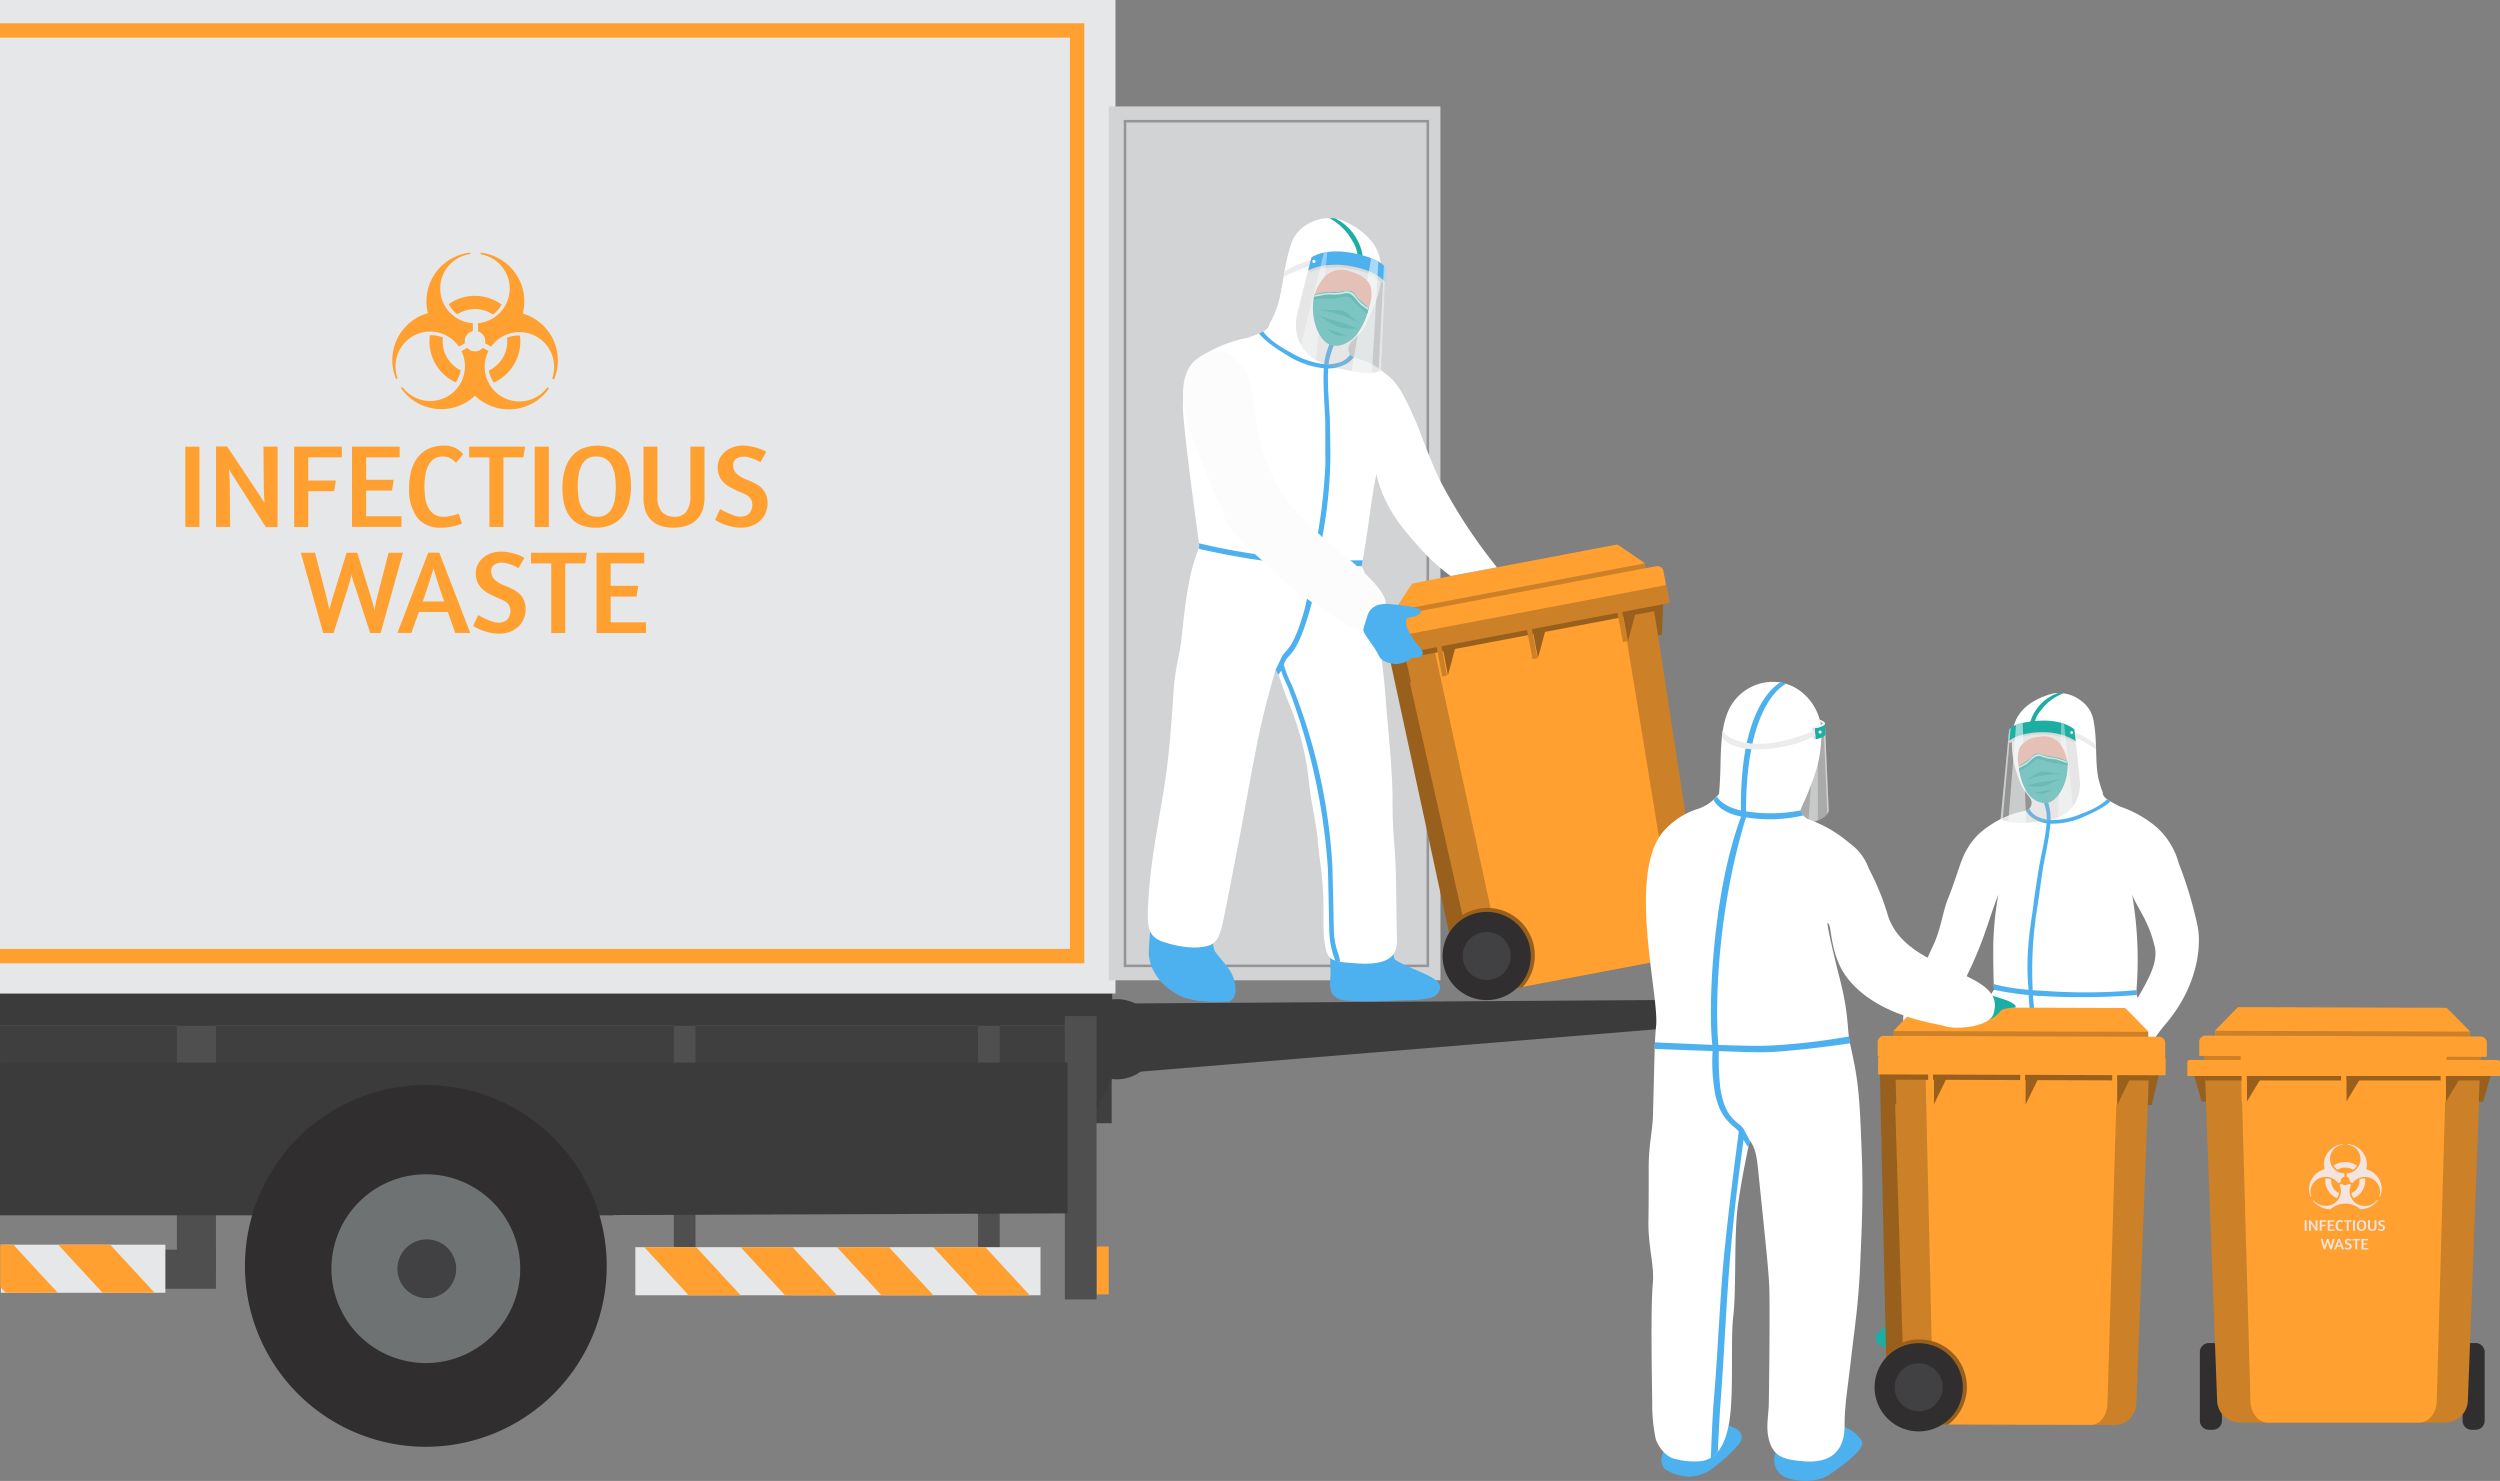 <svg id="Grupo_1033815" data-name="Grupo 1033815" xmlns="http://www.w3.org/2000/svg" xmlns:xlink="http://www.w3.org/1999/xlink" width="369.693" height="218.995" viewBox="0 0 369.693 218.995">
  <rect x="0" y="0" width="369.693" height="218.995" fill="#808080" stroke="none"/>
  <defs>
    <clipPath id="clip-path">
      <rect id="Rectángulo_352936" data-name="Rectángulo 352936" width="369.693" height="218.995" fill="none"/>
    </clipPath>
    <clipPath id="clip-path-2">
      <rect id="Rectángulo_352935" data-name="Rectángulo 352935" width="369.694" height="218.995" fill="none"/>
    </clipPath>
    <clipPath id="clip-path-3">
      <rect id="Rectángulo_352920" data-name="Rectángulo 352920" width="13.25" height="17.959" fill="none"/>
    </clipPath>
    <clipPath id="clip-path-4">
      <rect id="Rectángulo_352921" data-name="Rectángulo 352921" width="3.972" height="16.951" fill="none"/>
    </clipPath>
    <clipPath id="clip-path-5">
      <rect id="Rectángulo_352922" data-name="Rectángulo 352922" width="1.029" height="15.661" fill="none"/>
    </clipPath>
    <clipPath id="clip-path-6">
      <rect id="Rectángulo_352923" data-name="Rectángulo 352923" width="3.9" height="15.956" fill="none"/>
    </clipPath>
    <clipPath id="clip-path-7">
      <rect id="Rectángulo_352924" data-name="Rectángulo 352924" width="11.751" height="15.116" fill="none"/>
    </clipPath>
    <clipPath id="clip-path-8">
      <rect id="Rectángulo_352925" data-name="Rectángulo 352925" width="2.642" height="14.775" fill="none"/>
    </clipPath>
    <clipPath id="clip-path-9">
      <rect id="Rectángulo_352926" data-name="Rectángulo 352926" width="1.502" height="13.618" fill="none"/>
    </clipPath>
    <clipPath id="clip-path-10">
      <rect id="Rectángulo_352927" data-name="Rectángulo 352927" width="2.187" height="13.977" fill="none"/>
    </clipPath>
    <clipPath id="clip-path-11">
      <rect id="Rectángulo_352932" data-name="Rectángulo 352932" width="15.319" height="17.05" fill="none"/>
    </clipPath>
    <clipPath id="clip-path-12">
      <rect id="Rectángulo_352933" data-name="Rectángulo 352933" width="0.791" height="13.576" fill="none"/>
    </clipPath>
    <clipPath id="clip-path-13">
      <rect id="Rectángulo_352934" data-name="Rectángulo 352934" width="1.403" height="15.566" fill="none"/>
    </clipPath>
  </defs>
  <g id="Grupo_1033814" data-name="Grupo 1033814" clip-path="url(#clip-path)">
    <rect id="Rectángulo_352904" data-name="Rectángulo 352904" width="164.387" height="14.408" transform="translate(0.002 151.691)" fill="#3f3f3f"/>
    <path id="Trazado_735431" data-name="Trazado 735431" d="M2477.305,2164.392l-14.635,3.314-86.859,7.131-.4-10.541,101.9-.671Z" transform="translate(-2213.195 -2015.875)" fill="#3a3b3a"/>
    <rect id="Rectángulo_352905" data-name="Rectángulo 352905" width="1.798" height="7.084" transform="translate(162.156 184.33)" fill="#ffa031"/>
    <rect id="Rectángulo_352906" data-name="Rectángulo 352906" width="31.818" height="5.777" transform="translate(0.118 184.798)" fill="#4f4f4f"/>
    <rect id="Rectángulo_352907" data-name="Rectángulo 352907" width="5.777" height="37.401" transform="translate(26.159 151.177)" fill="#4f4f4f"/>
    <rect id="Rectángulo_352908" data-name="Rectángulo 352908" width="3.201" height="39.754" transform="translate(99.646 147.283)" fill="#4f4f4f"/>
    <rect id="Rectángulo_352909" data-name="Rectángulo 352909" width="3.201" height="39.754" transform="translate(144.636 147.283)" fill="#4f4f4f"/>
    <rect id="Rectángulo_352910" data-name="Rectángulo 352910" width="164.468" height="4.778" transform="translate(0.001 146.913)" fill="#3a3b3a"/>
    <rect id="Rectángulo_352911" data-name="Rectángulo 352911" width="59.916" height="7.112" transform="translate(93.951 184.428)" fill="#e6e7e8"/>
    <path id="Trazado_735432" data-name="Trazado 735432" d="M1409.332,2707.84h-7.687l-6.564-7.107h7.687Z" transform="translate(-1299.813 -2516.303)" fill="#ffa031"/>
    <path id="Trazado_735433" data-name="Trazado 735433" d="M1618.009,2707.84h-7.686l-6.564-7.107h7.686Z" transform="translate(-1494.24 -2516.303)" fill="#ffa031"/>
    <path id="Trazado_735434" data-name="Trazado 735434" d="M1826.685,2707.84H1819l-6.564-7.107h7.686Z" transform="translate(-1688.666 -2516.303)" fill="#ffa031"/>
    <path id="Trazado_735435" data-name="Trazado 735435" d="M2035.362,2707.84h-7.687l-6.564-7.107h7.686Z" transform="translate(-1883.093 -2516.303)" fill="#ffa031"/>
    <g id="Grupo_1033813" data-name="Grupo 1033813" transform="translate(0 0)">
      <g id="Grupo_1033812" data-name="Grupo 1033812" clip-path="url(#clip-path-2)">
        <path id="Trazado_735436" data-name="Trazado 735436" d="M2343.793,2169.554a5.928,5.928,0,1,1-5.928-5.928,5.928,5.928,0,0,1,5.928,5.928" transform="translate(-2172.693 -2015.875)" fill="#3a3b3a"/>
        <rect id="Rectángulo_352912" data-name="Rectángulo 352912" width="18.133" height="6.817" transform="matrix(0.446, -0.895, 0.895, 0.446, 153.048, 167.048)" fill="#3a3b3a"/>
        <rect id="Rectángulo_352913" data-name="Rectángulo 352913" width="4.691" height="41.9" transform="translate(157.464 150.261)" fill="#4f4f4f"/>
        <path id="Trazado_735437" data-name="Trazado 735437" d="M0,2301.039v22.588H90.713l.1-.044,67.049-.249v-22.294Z" transform="translate(0 -2143.904)" fill="#3a3b3a"/>
        <path id="Trazado_735438" data-name="Trazado 735438" d="M583.922,2376.334a26.748,26.748,0,1,1-26.748-26.748,26.748,26.748,0,0,1,26.748,26.748" transform="translate(-494.204 -2189.136)" fill="#302e2e"/>
        <path id="Trazado_735439" data-name="Trazado 735439" d="M745.628,2556.9a13.958,13.958,0,1,1-13.958-13.958,13.958,13.958,0,0,1,13.958,13.958" transform="translate(-668.7 -2369.291)" fill="#6f7273"/>
        <rect id="Rectángulo_352914" data-name="Rectángulo 352914" width="24.337" height="7.111" transform="translate(0.118 184.061)" fill="#e6e7e8"/>
        <path id="Trazado_735440" data-name="Trazado 735440" d="M140.29,2702.416H132.6l-6.564-7.108h7.687Z" transform="translate(-117.433 -2511.25)" fill="#ffa031"/>
        <path id="Trazado_735441" data-name="Trazado 735441" d="M2.554,2695.309H.629v6.239l.8.868H9.117Z" transform="translate(-0.586 -2511.25)" fill="#ffa031"/>
        <rect id="Rectángulo_352915" data-name="Rectángulo 352915" width="164.949" height="146.913" transform="translate(0.002 0)" fill="#e6e7e8"/>
        <rect id="Rectángulo_352916" data-name="Rectángulo 352916" width="49.044" height="129.221" transform="translate(163.964 15.74)" fill="#d1d3d4"/>
        <path id="Trazado_735442" data-name="Trazado 735442" d="M2478.562,385.022h-45.157V259.741h45.157Zm-44.779-.378h44.4V260.119h-44.4Z" transform="translate(-2267.231 -242.004)" fill="#939598"/>
        <rect id="Rectángulo_352917" data-name="Rectángulo 352917" width="2.086" height="11.87" transform="translate(27.406 66.056)" fill="#ffa031"/>
        <path id="Trazado_735443" data-name="Trazado 735443" d="M474.827,966.823h2.086V978.71h-1.736l-4-6.242q-.333-.508-.728-1.148t-.745-1.183q.053.561.1,1.175t.044,1.175l.053,6.207h-2.086v-11.9h1.631l4.12,6.171q.351.509.71,1.078t.71,1.1q-.035-.561-.07-1.131t-.035-.973Z" transform="translate(-435.868 -900.768)" fill="#ffa031"/>
        <path id="Trazado_735444" data-name="Trazado 735444" d="M637.007,967.3h7.048v1.578h-4.962V972.3h4.085l-.263,1.578h-3.822v5.295h-2.086Z" transform="translate(-593.506 -901.245)" fill="#ffa031"/>
        <path id="Trazado_735445" data-name="Trazado 735445" d="M762.295,967.3h7.048v1.578h-4.962v3.314h4.085l-.263,1.6h-3.822v3.8h5.225v1.578h-7.311Z" transform="translate(-710.239 -901.245)" fill="#ffa031"/>
        <path id="Trazado_735446" data-name="Trazado 735446" d="M892.968,967.532a3.187,3.187,0,0,0-.886-.693A2.344,2.344,0,0,0,891,966.6a2.255,2.255,0,0,0-1.271.342,2.483,2.483,0,0,0-.833.947,4.825,4.825,0,0,0-.456,1.411,10.122,10.122,0,0,0-.14,1.736,10.789,10.789,0,0,0,.131,1.736,4.6,4.6,0,0,0,.456,1.42,2.5,2.5,0,0,0,.877.964,2.554,2.554,0,0,0,1.394.351,4.112,4.112,0,0,0,.771-.07q.368-.07.675-.149t.508-.149l.254-.088.491,1.473-.228.088q-.228.088-.64.2a9.88,9.88,0,0,1-.982.21,7.558,7.558,0,0,1-1.254.1,4.227,4.227,0,0,1-3.533-1.5,6.975,6.975,0,0,1-1.184-4.392,9.549,9.549,0,0,1,.316-2.534,5.591,5.591,0,0,1,.955-1.972,4.343,4.343,0,0,1,1.613-1.28,5.348,5.348,0,0,1,2.288-.456,3.452,3.452,0,0,1,1.727.386,4.112,4.112,0,0,1,1.1.877Z" transform="translate(-825.535 -899.092)" fill="#ffa031"/>
        <path id="Trazado_735447" data-name="Trazado 735447" d="M1024.226,967.3l-.263,1.578h-2.946v10.292h-2.069V968.879h-3V967.3Z" transform="translate(-946.572 -901.245)" fill="#ffa031"/>
        <rect id="Rectángulo_352918" data-name="Rectángulo 352918" width="2.086" height="11.87" transform="translate(79.073 66.056)" fill="#ffa031"/>
        <path id="Trazado_735448" data-name="Trazado 735448" d="M1225.437,965.411a4.028,4.028,0,0,1,1.534,1.192,4.99,4.99,0,0,1,.885,1.885,10.255,10.255,0,0,1,.28,2.5,9.534,9.534,0,0,1-.307,2.5,5.312,5.312,0,0,1-.947,1.937,4.334,4.334,0,0,1-1.613,1.254,5.483,5.483,0,0,1-2.306.447,5.8,5.8,0,0,1-2.253-.395,3.824,3.824,0,0,1-1.543-1.157,4.906,4.906,0,0,1-.885-1.85,9.993,9.993,0,0,1-.28-2.49,9.724,9.724,0,0,1,.307-2.516,5.57,5.57,0,0,1,.947-1.981,4.29,4.29,0,0,1,1.622-1.289,6.146,6.146,0,0,1,4.558-.035m-3.769,1.534a2.529,2.529,0,0,0-.824.938,4.545,4.545,0,0,0-.447,1.4,10.92,10.92,0,0,0-.131,1.753,11.306,11.306,0,0,0,.123,1.7,4.44,4.44,0,0,0,.447,1.42,2.583,2.583,0,0,0,.894.982,2.688,2.688,0,0,0,1.481.368,2.3,2.3,0,0,0,1.271-.333,2.467,2.467,0,0,0,.833-.912,4.334,4.334,0,0,0,.447-1.376,10.635,10.635,0,0,0,.131-1.727,11.68,11.68,0,0,0-.123-1.718,4.679,4.679,0,0,0-.447-1.455,2.449,2.449,0,0,0-2.376-1.385,2.244,2.244,0,0,0-1.28.342" transform="translate(-1134.828 -899.092)" fill="#ffa031"/>
        <path id="Trazado_735449" data-name="Trazado 735449" d="M1395.427,967.3v7.346a3.237,3.237,0,0,0,.684,2.323,2.493,2.493,0,0,0,1.858.693,2.018,2.018,0,0,0,1.762-.8,3.764,3.764,0,0,0,.57-2.218V967.3h2.086v7.5a6.079,6.079,0,0,1-.237,1.718,3.676,3.676,0,0,1-.78,1.42,3.743,3.743,0,0,1-1.438.973,5.889,5.889,0,0,1-2.192.359,5.253,5.253,0,0,1-2.078-.359,3.583,3.583,0,0,1-1.35-.973,3.659,3.659,0,0,1-.736-1.42,6.526,6.526,0,0,1-.219-1.718v-7.5Z" transform="translate(-1298.207 -901.245)" fill="#ffa031"/>
        <path id="Trazado_735450" data-name="Trazado 735450" d="M1552.806,964.99a5.9,5.9,0,0,1,1.175.114,9.764,9.764,0,0,1,1.026.263,6.082,6.082,0,0,1,.789.307,3.522,3.522,0,0,1,.447.245l-.859,1.508-.228-.123q-.228-.122-.6-.281a6.528,6.528,0,0,0-.806-.281,3.128,3.128,0,0,0-.842-.123,1.985,1.985,0,0,0-1.1.3,1.025,1.025,0,0,0-.465.929,1.727,1.727,0,0,0,.508,1.289,4.715,4.715,0,0,0,1.6.92,11.075,11.075,0,0,1,1.254.587,3.932,3.932,0,0,1,.938.71,2.763,2.763,0,0,1,.587.929,3.534,3.534,0,0,1,.2,1.262,3.581,3.581,0,0,1-.254,1.315,3.324,3.324,0,0,1-.754,1.148,3.771,3.771,0,0,1-1.236.807,4.4,4.4,0,0,1-1.7.307,5.81,5.81,0,0,1-1.3-.14,9.078,9.078,0,0,1-1.114-.324,6.773,6.773,0,0,1-.859-.377q-.36-.193-.535-.3l.736-1.613.316.175q.315.176.771.386a10.266,10.266,0,0,0,.964.386,2.756,2.756,0,0,0,.877.175,1.883,1.883,0,0,0,1.385-.456,1.988,1.988,0,0,0,.333-1.955,1.438,1.438,0,0,0-.351-.5,2.483,2.483,0,0,0-.552-.377,7.933,7.933,0,0,0-.727-.324q-.789-.333-1.412-.666a4.6,4.6,0,0,1-1.061-.763,2.919,2.919,0,0,1-.666-.982,3.462,3.462,0,0,1-.228-1.324,2.722,2.722,0,0,1,.281-1.219,3.193,3.193,0,0,1,.771-1,3.745,3.745,0,0,1,1.175-.684,4.3,4.3,0,0,1,1.508-.254" transform="translate(-1442.928 -899.092)" fill="#ffa031"/>
        <path id="Trazado_735451" data-name="Trazado 735451" d="M659.418,1201.514a11.8,11.8,0,0,1-.421-1.4q-.088.333-.167.666t-.2.736l-2.279,7.206h-1.543l-3.3-11.87H653.6l1.543,5.944q.4,1.543.578,2.49.123-.491.289-1.087t.412-1.368l1.859-5.979h1.56l1.858,5.979q.245.789.421,1.438t.281,1.14q.07-.491.2-1.14t.342-1.438l1.543-5.979h2.121l-3.3,11.87h-1.543Z" transform="translate(-607.02 -1115.119)" fill="#ffa031"/>
        <path id="Trazado_735452" data-name="Trazado 735452" d="M865.057,1196.851H866.7l4.576,11.87h-2.227l-1.087-3.1h-4.278l-1.122,3.1H860.5Zm2.367,7.224q-.561-1.578-.964-2.867t-.614-2.025q-.246.789-.649,2.069t-.947,2.823Z" transform="translate(-801.736 -1115.12)" fill="#ffa031"/>
        <path id="Trazado_735453" data-name="Trazado 735453" d="M1028.932,1194.54a5.9,5.9,0,0,1,1.175.114,9.753,9.753,0,0,1,1.026.263,6.094,6.094,0,0,1,.789.307,3.536,3.536,0,0,1,.447.245l-.859,1.508-.228-.123q-.228-.123-.6-.281a6.5,6.5,0,0,0-.807-.281,3.125,3.125,0,0,0-.842-.123,1.984,1.984,0,0,0-1.1.3,1.025,1.025,0,0,0-.465.929,1.727,1.727,0,0,0,.509,1.289,4.713,4.713,0,0,0,1.6.92,11.041,11.041,0,0,1,1.254.588,3.927,3.927,0,0,1,.938.71,2.767,2.767,0,0,1,.587.929,3.532,3.532,0,0,1,.2,1.263,3.578,3.578,0,0,1-.254,1.315,3.327,3.327,0,0,1-.754,1.148,3.77,3.77,0,0,1-1.236.806,4.4,4.4,0,0,1-1.7.307,5.821,5.821,0,0,1-1.3-.14,9.084,9.084,0,0,1-1.113-.324,6.793,6.793,0,0,1-.859-.377q-.36-.193-.535-.3l.736-1.613.316.175q.315.175.771.386a10.253,10.253,0,0,0,.964.386,2.759,2.759,0,0,0,.877.175,1.883,1.883,0,0,0,1.385-.456,1.988,1.988,0,0,0,.333-1.955,1.436,1.436,0,0,0-.351-.5,2.484,2.484,0,0,0-.552-.377,7.919,7.919,0,0,0-.728-.324q-.789-.333-1.411-.666a4.6,4.6,0,0,1-1.061-.763,2.923,2.923,0,0,1-.666-.982,3.462,3.462,0,0,1-.228-1.324,2.723,2.723,0,0,1,.28-1.219,3.2,3.2,0,0,1,.771-1,3.745,3.745,0,0,1,1.175-.684,4.3,4.3,0,0,1,1.508-.254" transform="translate(-954.829 -1112.967)" fill="#ffa031"/>
        <path id="Trazado_735454" data-name="Trazado 735454" d="M1158.119,1196.851l-.263,1.578h-2.946v10.292h-2.069v-10.292h-3v-1.578Z" transform="translate(-1071.322 -1115.119)" fill="#ffa031"/>
        <path id="Trazado_735455" data-name="Trazado 735455" d="M1291.822,1196.851h7.048v1.578h-4.962v3.314h4.085l-.263,1.6h-3.822v3.8h5.225v1.578h-7.311Z" transform="translate(-1203.605 -1115.119)" fill="#ffa031"/>
        <path id="Trazado_735456" data-name="Trazado 735456" d="M930.1,725.977a6.7,6.7,0,0,0,3.817,6.971,4.428,4.428,0,0,0,.749-1.787,4.766,4.766,0,0,1-2.638-4.845,4.431,4.431,0,0,0-1.928-.34" transform="translate(-866.533 -676.396)" fill="#ffa031"/>
        <path id="Trazado_735457" data-name="Trazado 735457" d="M972.993,643.381a4.772,4.772,0,0,1,5.27.03,4.435,4.435,0,0,0,1.281-1.48,6.71,6.71,0,0,0-7.82-.057,4.433,4.433,0,0,0,1.27,1.507" transform="translate(-905.365 -596.897)" fill="#ffa031"/>
        <path id="Trazado_735458" data-name="Trazado 735458" d="M1058.621,731.758a4.434,4.434,0,0,0,.736,1.781,6.7,6.7,0,0,0,3.863-6.947,4.431,4.431,0,0,0-1.909.318,4.856,4.856,0,0,1,.031.552,4.773,4.773,0,0,1-2.721,4.3" transform="translate(-986.329 -676.968)" fill="#ffa031"/>
        <path id="Trazado_735459" data-name="Trazado 735459" d="M855.176,558.725a5.129,5.129,0,0,1,4.219,2.232l.9-.516a1.516,1.516,0,0,1,1.166-1.778l0-1.183H861.4a5.135,5.135,0,0,1-.307-10.212v-.215A7.235,7.235,0,0,0,854.816,556a7.239,7.239,0,0,0-4.712,9.736l.089-.046.141-.075a5.138,5.138,0,0,1,4.843-6.894" transform="translate(-791.538 -509.696)" fill="#ffa031"/>
        <path id="Trazado_735460" data-name="Trazado 735460" d="M1041.656,556.1a7.237,7.237,0,0,0-6.238-9v.234a5.137,5.137,0,0,1-.381,10.187l0,1.217a1.515,1.515,0,0,1,1.077,1.455,1.534,1.534,0,0,1-.03.295l.891.518a5.136,5.136,0,0,1,9.024,4.7l.194.1.086.045a7.239,7.239,0,0,0-4.618-9.754" transform="translate(-964.351 -509.732)" fill="#ffa031"/>
        <path id="Trazado_735461" data-name="Trazado 735461" d="M889.877,758.991h0l-.029-.016a5.136,5.136,0,0,1-8.717-5.357l.015-.025-.833-.484a1.514,1.514,0,0,1-2.305,0l-.85.487a5.136,5.136,0,0,1-8.723,5.334l-.2.1-.028.015a7.233,7.233,0,0,0,10.947,1.144,7.233,7.233,0,0,0,10.956-1.075l-.072-.039Z" transform="translate(-808.918 -701.678)" fill="#ffa031"/>
        <path id="Trazado_735462" data-name="Trazado 735462" d="M869.282,2688.258a4.344,4.344,0,1,1-4.344-4.344,4.344,4.344,0,0,1,4.344,4.344" transform="translate(-801.825 -2500.633)" fill="#414042"/>
        <path id="Trazado_735463" data-name="Trazado 735463" d="M160.372,50.359h-.03v0H.025v2.128H158.244V187.239H.025v2.128H160.342v-.059h.03Z" transform="translate(-0.024 -46.917)" fill="#ffa031"/>
        <path id="Trazado_735464" data-name="Trazado 735464" d="M3005.894,1391.388l-3.131-.915-11.179-51.728,1.708-.325,2.958,2.187Z" transform="translate(-2787.291 -1247.022)" fill="#99601d"/>
        <path id="Trazado_735465" data-name="Trazado 735465" d="M3066.668,1272.98l-37.273,7.036.756,3.2,0,.017,10.578,46.755a3.225,3.225,0,0,0,3.74,2.606l.666-.126,26.09-4.955.666-.126a3.225,3.225,0,0,0,2.523-3.8l-7.057-45.8Z" transform="translate(-2822.521 -1186.05)" fill="#cc8027"/>
        <path id="Trazado_735466" data-name="Trazado 735466" d="M3124.539,1285.294l-2.476.47-1.734.329-19.629,3.728-1.734.329-2.464.468.714,3.17,0,.017,10.179,46.868c.337,1.769,1.664,3,2.965,2.756l.5-.1,19.629-3.728.5-.1c1.3-.247,2.083-1.881,1.748-3.651l-7.456-45.757Z" transform="translate(-2885.046 -1197.523)" fill="#ffa031"/>
        <path id="Trazado_735467" data-name="Trazado 735467" d="M3057.166,1303.267l.032.2-36.782,6.986-.044-.2-1.5.285,1.957,4.456.538-.1-.787-3.538,5.576-1.059.676,3.559,1.046-3.886,11.589-2.2.676,3.559,1.046-3.886,11.6-2.2.676,3.559,1.046-3.886,2.829-.537.564,3.58.576-.109.186-4.864Z" transform="translate(-2812.715 -1214.003)" fill="#99601d"/>
        <path id="Trazado_735468" data-name="Trazado 735468" d="M3039.187,1266.786l-41.167,7.819a.342.342,0,0,0-.236.418l.016.086.427,2.249,7.279-1.383.82,4.314.709-.135-.82-4.314,12.66-2.4.82,4.314.709-.135-.819-4.314,12.661-2.4.819,4.314.709-.135-.819-4.314,7.048-1.339-.153-.807-.274-1.443-.016-.086a.342.342,0,0,0-.373-.3" transform="translate(-2793.062 -1180.274)" fill="#cc8027"/>
        <path id="Trazado_735469" data-name="Trazado 735469" d="M3031.022,1182.182l-1.651.314v0l-.016-.083-.016-.087-.114-.6s-3.95-2.757-4.029-2.742l-14.153,2.688-1.964.373-14.153,2.688c-.079.015-2.661,4.012-2.661,4.012l.147.775-1.5.285a.932.932,0,0,0-.644,1.139l.071.373.1.533.2,1.077,41.775-7.934-.2-1.077-.068-.357-.1-.549a.932.932,0,0,0-1.017-.824" transform="translate(-2786.043 -1098.468)" fill="#ffa031"/>
        <rect id="Rectángulo_352919" data-name="Rectángulo 352919" width="37.62" height="0.72" transform="matrix(0.982, -0.187, 0.187, 0.982, 206.235, 90.345)" fill="#cc8027"/>
        <path id="Trazado_735470" data-name="Trazado 735470" d="M3149.188,1971.795a7.012,7.012,0,0,1-1.653,5.979l-.777.158c-4.24-3.346-4.948-3.918-10.078-8.1l-.143-.755a7.023,7.023,0,0,1,12.651,2.72" transform="translate(-2922.347 -1831.82)" fill="#99601d"/>
        <path id="Trazado_735471" data-name="Trazado 735471" d="M3136.829,1979.977a6.522,6.522,0,1,1-7.624-5.19,6.522,6.522,0,0,1,7.624,5.19" transform="translate(-2910.572 -1839.823)" fill="#302e2e"/>
        <path id="Trazado_735472" data-name="Trazado 735472" d="M3174.465,2021.087a3.55,3.55,0,1,1-4.15-2.825,3.55,3.55,0,0,1,4.15,2.825" transform="translate(-2951.127 -1880.378)" fill="#414042"/>
        <path id="Trazado_735473" data-name="Trazado 735473" d="M2488.066,2002.57a35.475,35.475,0,0,0-.312,4.333c.041,1.15.723,4.223,4.677,6.2,2.373,1.186,7.161.817,7.161.817,1.147-.412,1.224-2.075.582-3.735-.479-1.237-1.621-2.288-2.578-3.589-.673-.914-.1-3.14-.032-3.465a12.846,12.846,0,0,1-3.486.964,9.786,9.786,0,0,1-6.011-1.524" transform="translate(-2317.866 -1865.817)" fill="#4db1f0"/>
        <path id="Trazado_735474" data-name="Trazado 735474" d="M2885.724,2040.832a10.073,10.073,0,0,1-5.493-.442c-.064.225.081,3.544.046,4.015-.139,1.917-.23,3.438,2.294,3.755a75.52,75.52,0,0,0,7.876-.04c4.786-.032,5.666-.479,6-1.7.5-1.821-4.548-2.8-6.7-4.4a13.487,13.487,0,0,1-.475-2.571c-.078.143-.944.79-3.551,1.377" transform="translate(-2683.529 -1900.183)" fill="#4db1f0"/>
        <path id="Trazado_735475" data-name="Trazado 735475" d="M2490.571,501.412c-.312-3.6.6-7.311,3.33-9.113a19.7,19.7,0,0,1,6.272-2.34c1.363-.549,3.061-.959,3.108-1.965a13.879,13.879,0,0,0,1.54-3.929c.532-2.3.771-5.168,1.61-7.681a5.26,5.26,0,0,1,2.537-3.218,6.177,6.177,0,0,1,4.874-.644,8.361,8.361,0,0,1,1.183.531c4.543,2.367,4.719,5.335,4.807,6.586.215,3.077-.98,5.52-1.9,7.6-1.331,3-2.915,3.058-2.957,4.352a1.362,1.362,0,0,0,1.042,1.367c.872.351,2.191.275,5.264,3.017,1.535,1.37,2.8,4.435,3.635,6.295.724,1.608,2.514,6.914,4.137,9.78a78.045,78.045,0,0,0,7.9,11.868l-6.834,1.29a28.725,28.725,0,0,1-5.025-4.676c-2.293-2.585-4.835-5.6-5.94-10.284-.042-.269-.429,1.651-1.079,6.336-.724,5.224-1.13,7.139-1.13,7.139,1.072,1.724,2.964,11.68,3.543,19.448.413,5.549,1.024,10.392,1.028,15.508,0,4.86.388,6.39.482,10.349.1,4.234.094,7.551.163,9.657.071,2.178-.462,4.169-5.938,3.8-4.089-.273-4.4-.453-4.8-3.428-.223-1.682-.065-5.008-.149-6.647-.2-3.854-.633-5.552-.81-8.055-.152-2.137-1.057-6.135-1.259-8.181a41.507,41.507,0,0,0-2.945-12c-1.008-2.333-1.31-3.916-2.032-5.154,0,0-1.423,4.778-2.382,9.244-.93,4.332-2.291,12.17-3.032,15.984-.647,3.329-1.478,7.82-2.373,12.092-.713,3.4-1.531,3.6-3.942,3.805a14.387,14.387,0,0,1-4.454-.709c-1.589-.42-2.259-1.142-2.5-2.066-.276-1.04-.339-1.8-.013-5.938.354-4.5,1.277-9.3,1.852-12.766.434-2.615.846-5.195,1.2-9.082.137-1.5.389-4.869.56-7.453.229-3.433.945-5.519,1.144-7.511.91-9.128,1.738-11.446,2.684-13.72,0,0-1.844-13.078-2.4-19.483" transform="translate(-2315.589 -440.025)" fill="#fff"/>
        <path id="Trazado_735476" data-name="Trazado 735476" d="M2614.051,751.551a68.022,68.022,0,0,0,1.9-14.359c.047-1.823-.044-4.757-.053-5.929-.016-1.93-.43-5.41-.253-8a5.3,5.3,0,0,0,2.179-.461,3.508,3.508,0,0,0,1.6-1.215,1.325,1.325,0,0,1-.524-.387,3.16,3.16,0,0,1-1.318,1.075,5.965,5.965,0,0,1-1.877.356,6.888,6.888,0,0,1,.294-1.413,10.207,10.207,0,0,1,1.054-2.47l-.759-.192a16.333,16.333,0,0,0-.957,2.556,7.936,7.936,0,0,0-.284,1.508,12.492,12.492,0,0,1-5.015-1.757c-3.193-1.685-4.009-3.075-4.009-3.075l-.609.3s.758,1.179,3.911,3.07a12.886,12.886,0,0,0,5.668,2.076c-.171,2.621.183,6.105.206,8.044.021,1.828,0,4.123.027,5.974a83.041,83.041,0,0,1-1.874,14.274q-.738-.028-1.536-.071a94.074,94.074,0,0,1-15.269-2.338l0,.826a114.313,114.313,0,0,0,15.23,2.411c.472.024.945.045,1.413.062a41.243,41.243,0,0,1-1.05,6.495c-1.448,5.108-2.424,5.8-3.112,6.584-.323.368-.8,1.73-1.17,2.29l.4.765a4.916,4.916,0,0,0,.415-.6,16.783,16.783,0,0,0,.979,2.332,92.175,92.175,0,0,1,5.933,26.859c.076,1.7.134,6.171.217,9.4a12.833,12.833,0,0,0,.906,4.35l.709.1c-.223-1.412-.89-2.138-.948-4.926-.1-4.842-.179-7.956-.209-9.1a84.2,84.2,0,0,0-5.94-26.759,18.939,18.939,0,0,1-1.246-3.134,2.76,2.76,0,0,1,.522-1c.857-.96,1.769-1.778,3.208-6.693a25.558,25.558,0,0,0,1.121-6.943c3.862.114,6.668.06,6.668.06l.153-.873s-2.159.063-6.7-.077" transform="translate(-2419.233 -668.772)" fill="#4db1f0"/>
        <path id="Trazado_735477" data-name="Trazado 735477" d="M2883.664,479.426l-.791-.357a4.78,4.78,0,0,0-.666-3.38,8.672,8.672,0,0,0-3.467-3.491,4.009,4.009,0,0,1,.458.005c.2.012.386.042.386.042a7.293,7.293,0,0,1,3.334,3.276,6.622,6.622,0,0,1,.745,3.905" transform="translate(-2682.155 -439.949)" fill="#1daea3"/>
        <path id="Trazado_735478" data-name="Trazado 735478" d="M2794.372,558.526s-.656-1.65-5.058-2.276a15.168,15.168,0,0,0-9.818,2.015l-.15.851a16.352,16.352,0,0,1,9.974-2.019c4.267.563,5,2.436,5,2.436Z" transform="translate(-2589.547 -518.132)" fill="#ececec"/>
        <path id="Trazado_735479" data-name="Trazado 735479" d="M2843.9,575.331s-.918-1.781-5.2-2.431c-4.263-.646-6.171.716-6.171.716l.392.2a10.669,10.669,0,0,1,5.554-.506,8.825,8.825,0,0,1,4.956,2.111Z" transform="translate(-2639.094 -533.616)" fill="#e8e8e8"/>
        <g id="Grupo_1033781" data-name="Grupo 1033781" transform="translate(191.633 37.169)" opacity="0.35">
          <g id="Grupo_1033780" data-name="Grupo 1033780">
            <g id="Grupo_1033779" data-name="Grupo 1033779" clip-path="url(#clip-path-3)">
              <path id="Trazado_735480" data-name="Trazado 735480" d="M2819.457,546.765s-.4-1.34-4.932-2.224c-4.1-.8-6.02.663-6.02.663s-1.328,5.04-2.15,8.622c0,0-1.516,5.674,5.173,7.507,6.027,1.651,7.293.593,7.293.593Z" transform="translate(-2806.207 -544.301)" fill="#b6b7b7"/>
            </g>
          </g>
        </g>
        <path id="Trazado_735481" data-name="Trazado 735481" d="M2843.977,547.02s-.175-1.033-3.41-1.922c-5.284-1.453-7.542.314-7.542.314l-.5,1.928s2.769-1.6,7.394-.414c3.149.806,3.979,2.129,3.979,2.129Z" transform="translate(-2639.094 -507.34)" fill="#4db1f0"/>
        <g id="Grupo_1033784" data-name="Grupo 1033784" transform="translate(199.859 38.177)" opacity="0.53">
          <g id="Grupo_1033783" data-name="Grupo 1033783">
            <g id="Grupo_1033782" data-name="Grupo 1033782" clip-path="url(#clip-path-4)">
              <path id="Trazado_735482" data-name="Trazado 735482" d="M2930.648,559.553l-1.07-.5-2.9,16.691a14.554,14.554,0,0,0,1.557.212,9.567,9.567,0,0,0,1.468.036Z" transform="translate(-2926.677 -559.053)" fill="#fbffff"/>
            </g>
          </g>
        </g>
        <g id="Grupo_1033787" data-name="Grupo 1033787" transform="translate(203.853 39.303)" opacity="0.53">
          <g id="Grupo_1033786" data-name="Grupo 1033786">
            <g id="Grupo_1033785" data-name="Grupo 1033785" clip-path="url(#clip-path-5)">
              <path id="Trazado_735483" data-name="Trazado 735483" d="M2986.2,575.928a.6.6,0,0,0-.079-.177,1.488,1.488,0,0,0-.15-.2l-.8,15.661a1.793,1.793,0,0,0,.232-.082.78.78,0,0,0,.159-.088Z" transform="translate(-2985.173 -575.551)" fill="#fbffff"/>
            </g>
          </g>
        </g>
        <g id="Grupo_1033790" data-name="Grupo 1033790" transform="translate(192.376 37.278)" opacity="0.38">
          <g id="Grupo_1033789" data-name="Grupo 1033789">
            <g id="Grupo_1033788" data-name="Grupo 1033788" clip-path="url(#clip-path-6)">
              <path id="Trazado_735484" data-name="Trazado 735484" d="M2821,545.891l-.5.073-3.4,13.669a6.682,6.682,0,0,0,.87,1.158,6.219,6.219,0,0,0,1.356,1.055Z" transform="translate(-2817.099 -545.891)" fill="#fbffff"/>
            </g>
          </g>
        </g>
        <path id="Trazado_735485" data-name="Trazado 735485" d="M2841.638,562.845a.237.237,0,1,0,.306-.186.254.254,0,0,0-.306.186" transform="translate(-2647.573 -524.227)" fill="#fff"/>
        <path id="Trazado_735486" data-name="Trazado 735486" d="M2852,590.421a5.315,5.315,0,0,0,.3-3.219c-.387-1.031-1.438-1.752-3.029-2.209a3.423,3.423,0,0,0-3.761.806,6.231,6.231,0,0,0-1.633,3.391,10,10,0,0,0,.412,4.1c.656,1.627,1.272,2.268,2.274,2.546,1.306.362,2.369-.3,3.375-1.247a9.145,9.145,0,0,0,2.067-4.172" transform="translate(-2649.613 -544.848)" fill="#e5c0b6"/>
        <path id="Trazado_735487" data-name="Trazado 735487" d="M2850.163,630.642c-.807-.808-.789-1.119-1.343-1.352-.465-.195-1.636.176-1.862.163a9.8,9.8,0,0,0-3.465.349,8.048,8.048,0,0,0,.009,4.153c.437,1.781,1.46,3.187,2.59,3.383a3.02,3.02,0,0,0,1.9-.275,4.6,4.6,0,0,0,1.944-1.672,10.583,10.583,0,0,0,1.544-3.623,16.077,16.077,0,0,1-1.321-1.127" transform="translate(-2649.075 -586.264)" fill="#7cc5c3"/>
        <path id="Trazado_735488" data-name="Trazado 735488" d="M2853.721,669.845c1.1.209,2.98.658,3.608.864.565.185,2.655,1.217,2.655,1.217-1.245-.751-1.738-1.548-2.375-1.813-.759-.315-1.1-.033-3.888-.268" transform="translate(-2658.844 -624.102)" fill="#6cbab6"/>
        <path id="Trazado_735489" data-name="Trazado 735489" d="M2851.7,681.907a31.984,31.984,0,0,0,3.558,1.092c.552.186,2.477.941,2.477.941a9.289,9.289,0,0,1-2.676-.211c-.819-.2-.93-.462-3.359-1.822" transform="translate(-2656.961 -635.341)" fill="#6cbab6"/>
        <path id="Trazado_735490" data-name="Trazado 735490" d="M2874.386,711.727c.531.223.951.345,1.4.492.28.093,1.334.465,1.334.465a3.08,3.08,0,0,1-1.445,0,3.8,3.8,0,0,1-1.285-.955" transform="translate(-2678.098 -663.124)" fill="#6cbab6"/>
        <path id="Trazado_735491" data-name="Trazado 735491" d="M2850.105,630.1a5.612,5.612,0,0,0-1.8.143,11.329,11.329,0,0,0-1.659.022,10.036,10.036,0,0,0-1.89.352,3.422,3.422,0,0,0-.147.681,14.161,14.161,0,0,1,1.637-.107,8.486,8.486,0,0,0,2.066-.137,3.286,3.286,0,0,1,1.635-.074c.2.068.409.38.665.711a5.711,5.711,0,0,0,.988.91l.935.789c.128-.423.223-.839.223-.839-.195-.129-.529-.423-.874-.708a5.366,5.366,0,0,1-.793-.746c-.352-.4-.613-.868-.985-1" transform="translate(-2650.353 -587.02)" fill="#6cbab6"/>
        <path id="Trazado_735492" data-name="Trazado 735492" d="M2851.085,630.5a1.775,1.775,0,0,0-1.294.052,6.414,6.414,0,0,1-1.765.073,21.311,21.311,0,0,0-2.293.359,2.129,2.129,0,0,0-.06.231c.748-.041,1.559-.351,2.318-.329a7.169,7.169,0,0,0,1.916-.072,1.464,1.464,0,0,1,1.1-.014,3.257,3.257,0,0,1,.891.844,9.167,9.167,0,0,0,.717.814l1.057.755c.031-.115.067-.281.067-.281-.415-.308-.493-.316-.834-.607a4.81,4.81,0,0,1-.808-.791c-.315-.428-.637-.906-1.009-1.035" transform="translate(-2651.345 -587.347)" fill="#cae8e6"/>
        <path id="Trazado_735493" data-name="Trazado 735493" d="M2563.619,762.129c.86-.73,4.4-3.231,7.365,1.667,1.065,1.76,1.48,6.7,1.8,8.712a25.26,25.26,0,0,0,3.758,9.436c1.261,2.086.284.808,5.757,6.317,1.152,1.159,9.04,6.76,9.427,9.6.212,1.554-.142,5.455-4.869,3.874-1.233-.413-9.231-5.775-11.115-7.8-2.624-2.821-4.848-3.806-7.677-8.076-.042-.269-4.09-10.012-4.878-11.995-1.685-4.24-2.244-9.467.431-11.739" transform="translate(-2386.828 -708.884)" fill="#fcfcfc"/>
        <path id="Trazado_735494" data-name="Trazado 735494" d="M2952.877,1309.5c-.519,1.623-.634,1.983-.561,2.2.193.586,1.51,2.239,1.992,3.117.443.807.5,1.464,2.717,1.77a4.717,4.717,0,0,0,1.972-.533c.657-.746,1.525-.184,1.934-.673.669-.8-1.08-1.818-1.774-3.379-.284-.64-.764-1.315-.449-2.132.07-.182,2.212-.36,2.106-1.079-.111-.75-3.937-1.008-4.171-1.04-2.2-.293-3.326.368-3.766,1.746" transform="translate(-2750.688 -1218.382)" fill="#4db1f0"/>
        <path id="Trazado_735495" data-name="Trazado 735495" d="M4455.98,2859.4c.02,1.035.1,4.412,0,5.011-.173.988-.8,1.989-4.447,3.221-2.191.74-5.526.982-6.837.3-.941-.493-.863-1.472-.11-2.828a16.113,16.113,0,0,1,2.656-2.79c.69-.708.465-2.7.443-2.988a11.211,11.211,0,0,0,2.894,1.249,6.9,6.9,0,0,0,5.4-1.172" transform="translate(-4140.531 -2664.065)" fill="#1daea3"/>
        <path id="Trazado_735496" data-name="Trazado 735496" d="M4072.125,2844.327a11.318,11.318,0,0,0,4.513-.32c.028.2-.564,2.683-.591,3.093-.109,1.671-.439,2.547-2.656,2.519a52.271,52.271,0,0,1-6.668-.886c-4.12-.659-4.837-1.25-4.664-2.351.255-1.626,4.547-2.525,6.408-2.458.216.008,1.034-1.047,1.034-1.047.05.133.334,1.022,2.625,1.449" transform="translate(-3784.644 -2648.741)" fill="#1daea3"/>
        <path id="Trazado_735497" data-name="Trazado 735497" d="M4164.875,1534.933a60.928,60.928,0,0,0-2.776-9.207,11.037,11.037,0,0,0-3.648-5.641,17.171,17.171,0,0,0-5.136-2.771c-1.11-.637-2.528-1.194-2.448-2.069a12.073,12.073,0,0,1-.86-3.577c-.184-2.053-.046-4.554-.471-6.825a4.586,4.586,0,0,0-1.805-3.082,5.385,5.385,0,0,0-4.131-1.14,7.251,7.251,0,0,0-1.085.317c-4.206,1.5-4.713,4.041-4.939,5.11a13.388,13.388,0,0,0,.733,6.786c.79,2.746,2.15,2.99,2.032,4.111a1.187,1.187,0,0,1-1.064,1.056,14.012,14.012,0,0,0-5.491,2.416,9.658,9.658,0,0,0-3.086,3.422c-.816,1.3-1.453,4.027-2.732,7.172-.8,1.968-1.014,4.531-2.293,7.143-.626,1.279-2.566,5.835-3.625,8.1-.622,1.333-1.266,3.259.214,3.945.729.338.947.651,2.025.426,2.776-.578,6.12-7.434,7.09-9.525,2.079-4.478,2.535-6.822,4.05-10.735a47.817,47.817,0,0,0-.757,7.783c0,4.6.122,6.3.122,6.3-1.132,1.36-3.958,9.729-5.388,16.368-1.021,4.742-2.129,8.85-2.744,13.267-.585,4.2-1.1,5.471-1.655,8.877-.593,3.644-.985,6.509-1.3,8.319-.322,1.872-.1,3.655,4.671,4,3.563.254,3.857.136,4.553-2.386.394-1.426.656-4.316.925-5.721.631-3.3,1.211-4.718,1.664-6.858.387-1.827,1.647-5.171,2.066-6.913a36.194,36.194,0,0,1,3.98-10.011c1.149-1.894,1.6-3.224,2.371-4.206,0,0,.656,4.3.95,8.266.285,3.852.521,10.782.7,14.164.16,2.952.34,6.929.6,10.724.208,3.021.891,3.29,2.948,3.758a12.541,12.541,0,0,0,3.931-.079,2.609,2.609,0,0,0,2.41-1.484c.363-.865.508-1.515.722-5.126.232-3.926.01-8.179-.071-11.245-.061-2.31-.108-4.586.05-7.986.062-1.312.248-4.25.408-6.5.214-2.992-.155-4.878-.088-6.622.307-7.99-.131-10.091-.675-12.167a56.887,56.887,0,0,0-.626-14.6c.43,1.555,2.425,3.753,3.363,7.816.919,3.98-4.371,8.9-4.478,12.421a2.43,2.43,0,0,0,3.572,1.919c.944-.578.748-.848,2.56-2.989,4.957-5.861,5.231-11.951,4.655-14.522" transform="translate(-3839.918 -1398.084)" fill="#fff"/>
        <path id="Trazado_735498" data-name="Trazado 735498" d="M4267.45,1751.155c-.463-.039-1.544-.077-1.972-.12a58.159,58.159,0,0,1,.728-12.551c.244-1.6.5-3.58.739-5.155.251-1.672.974-4.638,1.141-6.921a11.229,11.229,0,0,0,5.143-1.114c2.949-1.256,3.722-2.165,3.722-2.165l-.467-.349s-.872,1.1-3.83,2.176a10.884,10.884,0,0,1-4.54.916,6.919,6.919,0,0,0-.065-1.336,8.987,8.987,0,0,0-.674-2.321l-.678.075a8.571,8.571,0,0,1,.769,2.259,5.96,5.96,0,0,1,.085,1.255,5.189,5.189,0,0,1-1.578-.532,2.752,2.752,0,0,1-1.01-1.086,1.155,1.155,0,0,1-.5.271,3.06,3.06,0,0,0,1.235,1.241,4.616,4.616,0,0,0,1.826.658c-.157,2.258-.932,5.213-1.176,6.877-.149,1.011-.579,3.534-.756,5.113-.259,2.311-1.3,7.059-.717,12.627a28.925,28.925,0,0,1-5.154-.838l.038.843a47.455,47.455,0,0,0,5.117.778,41.158,41.158,0,0,0,.773,6.126c.654,4.417,1.343,5.232,1.967,6.163a2.4,2.4,0,0,1,.332.926,16.509,16.509,0,0,1-1.452,2.557,73.411,73.411,0,0,0-8.332,22.393c-.163.984-.6,3.663-1.271,7.832-.384,2.4-1.046,2.947-1.408,4.14h.624a11.176,11.176,0,0,0,1.3-3.647c.459-2.781,1.044-6.637,1.313-8.093a80.337,80.337,0,0,1,8.338-22.48,14.586,14.586,0,0,0,1.124-1.9,4.34,4.34,0,0,0,.287.565l.441-.612c-.255-.529-.5-1.761-.736-2.118-.5-.761-1.26-1.473-1.9-6.057a56.381,56.381,0,0,1-.766-5.731c.406.041,1.454.078,1.864.113a105.972,105.972,0,0,0,13.489-.184l-.045-.72a85.057,85.057,0,0,1-13.374.123" transform="translate(-3964.885 -1604.608)" fill="#4db1f0"/>
        <path id="Trazado_735499" data-name="Trazado 735499" d="M4393.631,1506.149l.725-.213a4.168,4.168,0,0,1,.98-2.839,7.56,7.56,0,0,1,3.411-2.6,3.482,3.482,0,0,0-.4-.05c-.178-.014-.338-.01-.338-.01a6.356,6.356,0,0,0-3.271,2.429,5.768,5.768,0,0,0-1.11,3.282" transform="translate(-4093.595 -1397.974)" fill="#1daea3"/>
        <path id="Trazado_735500" data-name="Trazado 735500" d="M4349.1,1571.325s.764-1.346,4.639-1.36a13.225,13.225,0,0,1,8.237,2.915l.027.753a14.255,14.255,0,0,0-8.37-2.937c-3.751-.024-4.607,1.5-4.607,1.5Z" transform="translate(-4052.041 -1462.754)" fill="#ececec"/>
        <path id="Trazado_735501" data-name="Trazado 735501" d="M4348.064,1586.455s1.005-1.428,4.783-1.476c3.758-.047,5.242,1.357,5.242,1.357l-.362.126a9.3,9.3,0,0,0-4.735-1.1,7.693,7.693,0,0,0-4.532,1.23Z" transform="translate(-4051.14 -1476.742)" fill="#e8e8e8"/>
        <g id="Grupo_1033793" data-name="Grupo 1033793" transform="translate(295.84 106.558)" opacity="0.35">
          <g id="Grupo_1033792" data-name="Grupo 1033792">
            <g id="Grupo_1033791" data-name="Grupo 1033791" clip-path="url(#clip-path-7)">
              <path id="Trazado_735502" data-name="Trazado 735502" d="M4333.45,1561.744s.508-1.109,4.524-1.33c3.638-.2,5.119,1.293,5.119,1.293s.543,4.511.825,7.7c0,0,.63,5.081-5.365,5.862-5.4.7-6.368-.361-6.368-.361Z" transform="translate(-4332.186 -1560.396)" fill="#b6b7b7"/>
            </g>
          </g>
        </g>
        <path id="Trazado_735503" data-name="Trazado 735503" d="M4348.239,1561.877s.274-.871,3.174-1.252c4.736-.622,6.474,1.174,6.474,1.174l.2,1.725s-2.2-1.711-6.334-1.243c-2.815.319-3.691,1.362-3.691,1.362Z" transform="translate(-4051.14 -1453.93)" fill="#1daea3"/>
        <g id="Grupo_1033796" data-name="Grupo 1033796" transform="translate(296.975 106.902)" opacity="0.53">
          <g id="Grupo_1033795" data-name="Grupo 1033795">
            <g id="Grupo_1033794" data-name="Grupo 1033794" clip-path="url(#clip-path-8)">
              <path id="Trazado_735504" data-name="Trazado 735504" d="M4349.977,1565.751l.983-.3.507,14.759a12.687,12.687,0,0,1-1.37,0,8.355,8.355,0,0,1-1.272-.145Z" transform="translate(-4348.825 -1565.448)" fill="#fbffff"/>
            </g>
          </g>
        </g>
        <g id="Grupo_1033799" data-name="Grupo 1033799" transform="translate(295.84 107.648)" opacity="0.53">
          <g id="Grupo_1033798" data-name="Grupo 1033798">
            <g id="Grupo_1033797" data-name="Grupo 1033797" clip-path="url(#clip-path-9)">
              <path id="Trazado_735505" data-name="Trazado 735505" d="M4333.444,1576.672a.511.511,0,0,1,.089-.144,1.294,1.294,0,0,1,.153-.154l-1.184,13.618a1.526,1.526,0,0,1-.19-.1.7.7,0,0,1-.127-.1Z" transform="translate(-4332.186 -1576.374)" fill="#fbffff"/>
            </g>
          </g>
        </g>
        <g id="Grupo_1033802" data-name="Grupo 1033802" transform="translate(304.352 106.902)" opacity="0.38">
          <g id="Grupo_1033801" data-name="Grupo 1033801">
            <g id="Grupo_1033800" data-name="Grupo 1033800" clip-path="url(#clip-path-10)">
              <path id="Trazado_735506" data-name="Trazado 735506" d="M4457.3,1565.454l.42.123,1.3,12.209a5.808,5.808,0,0,1-.89.9,5.426,5.426,0,0,1-1.3.749Z" transform="translate(-4456.839 -1565.454)" fill="#fbffff"/>
            </g>
          </g>
        </g>
        <path id="Trazado_735507" data-name="Trazado 735507" d="M4483.7,1583.548a.206.206,0,1,1-.242-.2.222.222,0,0,1,.242.2" transform="translate(-4177.136 -1475.224)" fill="#fff"/>
        <path id="Trazado_735508" data-name="Trazado 735508" d="M4369.7,1599.443a4.641,4.641,0,0,1,.13-2.821,3.632,3.632,0,0,1,2.886-1.548,2.991,2.991,0,0,1,3.158,1.148,5.446,5.446,0,0,1,1.005,3.13,8.734,8.734,0,0,1-.849,3.5c-.763,1.329-1.373,1.809-2.272,1.93a3.05,3.05,0,0,1-2.771-1.483,7.987,7.987,0,0,1-1.288-3.858" transform="translate(-4071.152 -1486.101)" fill="#e5c0b6"/>
        <path id="Trazado_735509" data-name="Trazado 735509" d="M4372.968,1632.893c.8-.6.816-.874,1.324-1.008.425-.113,1.395.348,1.591.365a8.557,8.557,0,0,1,2.956.718,7.025,7.025,0,0,1-.506,3.592c-.591,1.488-1.646,2.582-2.646,2.617a2.64,2.64,0,0,1-1.614-.466,4.022,4.022,0,0,1-1.481-1.68,9.257,9.257,0,0,1-.9-3.32,14.014,14.014,0,0,0,1.278-.817" transform="translate(-4073.153 -1520.429)" fill="#7cc5c3"/>
        <path id="Trazado_735510" data-name="Trazado 735510" d="M4389.365,1671.093c-.978.049-2.658.212-3.226.315-.511.092-2.443.734-2.443.734,1.167-.5,1.689-1.131,2.272-1.284.694-.182.954.1,3.4.235" transform="translate(-4084.339 -1556.703)" fill="#6cbab6"/>
        <path id="Trazado_735511" data-name="Trazado 735511" d="M4392.437,1685.776a27.937,27.937,0,0,1-3.209.518c-.5.095-2.256.517-2.256.517a8.109,8.109,0,0,0,2.34.139c.734-.078.861-.288,3.125-1.173" transform="translate(-4087.39 -1570.657)" fill="#6cbab6"/>
        <path id="Trazado_735512" data-name="Trazado 735512" d="M4410,1708.855c-.486.129-.864.184-1.267.259-.253.047-1.21.242-1.21.242a2.689,2.689,0,0,0,1.25.171,3.313,3.313,0,0,0,1.227-.672" transform="translate(-4106.542 -1592.16)" fill="#6cbab6"/>
        <path id="Trazado_735513" data-name="Trazado 735513" d="M4374.3,1632.563a4.9,4.9,0,0,1,1.542.339,9.941,9.941,0,0,1,1.433.218,8.778,8.778,0,0,1,1.593.531,3.015,3.015,0,0,1,.045.607,12.35,12.35,0,0,0-1.4-.289,7.4,7.4,0,0,1-1.771-.366,2.876,2.876,0,0,0-1.406-.26c-.182.035-.4.28-.661.536a4.982,4.982,0,0,1-.964.669l-.9.57c-.06-.382-.093-.752-.093-.752.184-.089.508-.3.841-.508a4.678,4.678,0,0,0,.776-.551c.352-.3.634-.677.972-.744" transform="translate(-4073.173 -1521.064)" fill="#6cbab6"/>
        <path id="Trazado_735514" data-name="Trazado 735514" d="M4374.363,1633.21a1.552,1.552,0,0,1,1.114.2,5.6,5.6,0,0,0,1.518.275,18.526,18.526,0,0,1,1.941.585,1.872,1.872,0,0,1,.025.207c-.643-.125-1.307-.491-1.966-.563a6.257,6.257,0,0,1-1.649-.292,1.279,1.279,0,0,0-.948-.144,2.847,2.847,0,0,0-.872.623,7.95,7.95,0,0,1-.718.619l-1,.526c-.013-.1-.024-.251-.024-.251.4-.217.464-.214.794-.425a4.163,4.163,0,0,0,.793-.587,2.462,2.462,0,0,1,1-.774" transform="translate(-4073.234 -1521.648)" fill="#cae8e6"/>
        <path id="Trazado_735515" data-name="Trazado 735515" d="M4073.249,2301.5l-2.9-1.492-1.157-52.91,1.739.006,2.488,2.708Z" transform="translate(-3791.311 -2093.649)" fill="#99601d"/>
        <path id="Trazado_735516" data-name="Trazado 735516" d="M4138.01,2286.693l-37.93-.167.135,3.288v.018l1.511,47.913a3.224,3.224,0,0,0,3.176,3.269l.679,0,26.556.087.678,0a3.225,3.225,0,0,0,3.2-3.248l1.764-46.3Z" transform="translate(-3820.091 -2130.382)" fill="#cc8027"/>
        <path id="Trazado_735517" data-name="Trazado 735517" d="M4196.925,2286.844l-2.521-.008-1.764-.006-19.98-.066-1.765-.006-2.507-.008.1,3.248c0,.006,0,.012,0,.017l1.1,47.948c0,1.8,1.064,3.264,2.388,3.269l.51,0,19.98.066h.51c1.324,0,2.4-1.452,2.409-3.253l1.365-46.341Z" transform="translate(-3883.734 -2130.591)" fill="#ffa031"/>
        <path id="Trazado_735518" data-name="Trazado 735518" d="M4121.58,2321.621l-.008.2-37.438-.123-.006-.2-1.528,0,1.075,4.747.548,0-.1-3.623,5.675.018-.012,3.623,1.765-3.617,11.8.038-.012,3.623,1.765-3.617,11.81.038-.012,3.623,1.764-3.617,2.88.01-.125,3.623.586,0,1.106-4.74Z" transform="translate(-3803.804 -2162.962)" fill="#99601d"/>
        <path id="Trazado_735519" data-name="Trazado 735519" d="M4109.081,2286.569l-41.9-.137a.342.342,0,0,0-.311.365v.088l-.007,2.289,7.409.024-.015,4.392.722,0,.015-4.392,12.886.042-.014,4.391.721,0,.015-4.392,12.887.042-.014,4.392.721,0,.015-4.391,7.174.023,0-.821.005-1.468v-.088a.341.341,0,0,0-.309-.368" transform="translate(-3789.14 -2130.295)" fill="#ffa031"/>
        <path id="Trazado_735520" data-name="Trazado 735520" d="M4107.682,2185.661l-1.681-.006v-.177l0-.612s-3.355-3.456-3.436-3.457l-14.405-.047-2-.006-14.405-.047c-.081,0-3.375,3.434-3.375,3.434l0,.789-1.53-.005a.932.932,0,0,0-.848,1v.922l0,1.1,42.521.14,0-1.1v-.364l0-.558a.932.932,0,0,0-.842-1" transform="translate(-3788.335 -2032.35)" fill="#ffa031"/>
        <rect id="Rectángulo_352928" data-name="Rectángulo 352928" width="0.72" height="37.62" transform="translate(280.047 153.188) rotate(-89.817)" fill="#cc8027"/>
        <path id="Trazado_735521" data-name="Trazado 735521" d="M4096.822,2907.379a7.01,7.01,0,0,1-2.757,5.557l-.793.007c-3.528-4.09-4.114-4.786-8.356-9.868l0-.768a7.023,7.023,0,0,1,11.9,5.073" transform="translate(-3805.963 -2702.272)" fill="#99601d"/>
        <path id="Trazado_735522" data-name="Trazado 735522" d="M4072.427,2915.19a6.522,6.522,0,1,1-6.5-6.543,6.522,6.522,0,0,1,6.5,6.543" transform="translate(-3782.172 -2710.019)" fill="#302e2e"/>
        <path id="Trazado_735523" data-name="Trazado 735523" d="M4110,2955.728a3.55,3.55,0,1,1-3.539-3.562,3.55,3.55,0,0,1,3.539,3.562" transform="translate(-3822.719 -2750.566)" fill="#414042"/>
        <path id="Trazado_735524" data-name="Trazado 735524" d="M4765.646,2921.2h-.586a1.337,1.337,0,0,1-1.337-1.338v-10.146a1.338,1.338,0,0,1,1.337-1.338h.586a1.338,1.338,0,0,1,1.338,1.338v10.146a1.338,1.338,0,0,1-1.338,1.338" transform="translate(-4438.415 -2709.769)" fill="#302e2e"/>
        <path id="Trazado_735525" data-name="Trazado 735525" d="M5334.621,2921.2h-.585a1.338,1.338,0,0,1-1.338-1.338v-10.146a1.338,1.338,0,0,1,1.338-1.338h.585a1.338,1.338,0,0,1,1.338,1.338v10.146a1.338,1.338,0,0,1-1.338,1.338" transform="translate(-4968.534 -2709.769)" fill="#302e2e"/>
        <path id="Trazado_735526" data-name="Trazado 735526" d="M4813.44,2281.233l-41.022-.042.157,3.295v.018l1.8,48.011a3.362,3.362,0,0,0,3.448,3.266h30.186a3.362,3.362,0,0,0,3.448-3.266l1.743-46.409Z" transform="translate(-4446.515 -2125.411)" fill="#cc8027"/>
        <path id="Trazado_735527" data-name="Trazado 735527" d="M4882.364,2281.81h-30.482l.118,3.252c0,.006,0,.012,0,.017l1.341,48.012c0,1.8,1.147,3.265,2.562,3.265h22.43c1.414,0,2.561-1.462,2.561-3.265l1.3-46.41Z" transform="translate(-4520.553 -2125.988)" fill="#ffa031"/>
        <path id="Trazado_735528" data-name="Trazado 735528" d="M4867.733,2329.477h-2.33v3.842Z" transform="translate(-4533.151 -2170.4)" fill="#99601d"/>
        <path id="Trazado_735529" data-name="Trazado 735529" d="M5083.142,2329.477h-2.329v3.842Z" transform="translate(-4733.851 -2170.4)" fill="#99601d"/>
        <path id="Trazado_735530" data-name="Trazado 735530" d="M5298.763,2329.477h-2.329v3.842Z" transform="translate(-4934.748 -2170.4)" fill="#99601d"/>
        <path id="Trazado_735531" data-name="Trazado 735531" d="M4815.708,2328.151h-40.691l.03.794h40.622Z" transform="translate(-4448.938 -2169.165)" fill="#99601d"/>
        <path id="Trazado_735532" data-name="Trazado 735532" d="M5035.448,2552.014a2.643,2.643,0,0,0-.025.359,2.791,2.791,0,0,0,1.711,2.537,1.792,1.792,0,0,0,.326-.744,1.981,1.981,0,0,1-1.179-1.787,1.918,1.918,0,0,1,.014-.226,2.044,2.044,0,0,0-.847-.139" transform="translate(-4691.561 -2377.738)" fill="#f3e4e0"/>
        <path id="Trazado_735533" data-name="Trazado 735533" d="M5054.166,2517.516a2.191,2.191,0,0,1,2.313.005,1.875,1.875,0,0,0,.56-.617,3.077,3.077,0,0,0-3.434-.013,1.87,1.87,0,0,0,.56.625" transform="translate(-4708.501 -2344.534)" fill="#f3e4e0"/>
        <path id="Trazado_735534" data-name="Trazado 735534" d="M5091.965,2554.171a1.8,1.8,0,0,0,.326.74,2.79,2.79,0,0,0,1.711-2.537,2.65,2.65,0,0,0-.025-.359,2.043,2.043,0,0,0-.837.135,1.944,1.944,0,0,1-1.175,2.021" transform="translate(-4744.241 -2377.739)" fill="#f3e4e0"/>
        <path id="Trazado_735535" data-name="Trazado 735535" d="M5002.607,2482.3a2.289,2.289,0,0,1,1.855.923l.395-.216a.591.591,0,0,1-.013-.126.639.639,0,0,1,.522-.616v-.492h-.027a2.129,2.129,0,0,1-.149-4.25v-.089a3.077,3.077,0,0,0-2.842,2.995,2.865,2.865,0,0,0,.1.739,3.039,3.039,0,0,0-2.3,2.895,2.87,2.87,0,0,0,.245,1.164l.039-.019.062-.032a2.023,2.023,0,0,1-.138-.738,2.2,2.2,0,0,1,2.255-2.137" transform="translate(-4658.69 -2308.257)" fill="#f3e4e0"/>
        <path id="Trazado_735536" data-name="Trazado 735536" d="M5084.39,2481.164a2.875,2.875,0,0,0,.1-.743,3.077,3.077,0,0,0-2.849-3v.1a2.127,2.127,0,0,1-.154,4.24v.506a.637.637,0,0,1,.475.6.569.569,0,0,1-.013.123l.392.214a2.29,2.29,0,0,1,1.843-.907,2.2,2.2,0,0,1,2.254,2.137,2.034,2.034,0,0,1-.129.714l.085.043.038.019a2.857,2.857,0,0,0,.245-1.162,3.039,3.039,0,0,0-2.286-2.891" transform="translate(-4734.477 -2308.245)" fill="#f3e4e0"/>
        <path id="Trazado_735537" data-name="Trazado 735537" d="M5017.933,2565.6h0l-.013-.007a2.292,2.292,0,0,1-1.814.869,2.2,2.2,0,0,1-2.254-2.137,2.036,2.036,0,0,1,.234-.949l.007-.01-.366-.2a.689.689,0,0,1-1.012,0l-.373.2a2.04,2.04,0,0,1,.23.942,2.2,2.2,0,0,1-2.254,2.137,2.3,2.3,0,0,1-1.8-.848l-.086.043-.013.007a3.226,3.226,0,0,0,2.612,1.3,3.3,3.3,0,0,1,4.393,0,3.225,3.225,0,0,0,2.612-1.3l-.032-.016Z" transform="translate(-4666.4 -2388.129)" fill="#f3e4e0"/>
        <rect id="Rectángulo_352929" data-name="Rectángulo 352929" width="0.288" height="1.554" transform="translate(340.815 180.454)" fill="#f3e4e0"/>
        <path id="Trazado_735538" data-name="Trazado 735538" d="M5000.948,2642.457h.288v1.556H5001l-.552-.817c-.031-.044-.064-.094-.1-.15s-.071-.107-.1-.155c0,.049.009.1.013.154s.006.1.006.154l.007.813h-.289v-1.559h.226l.569.808c.032.045.065.092.1.141s.066.1.1.144c0-.049-.006-.1-.009-.148s0-.092,0-.127Z" transform="translate(-4658.537 -2462.002)" fill="#f3e4e0"/>
        <path id="Trazado_735539" data-name="Trazado 735539" d="M5023.352,2642.52h.973v.207h-.685v.448h.564l-.037.207h-.528v.693h-.288Z" transform="translate(-4680.314 -2462.066)" fill="#f3e4e0"/>
        <path id="Trazado_735540" data-name="Trazado 735540" d="M5040.658,2642.52h.974v.207h-.686v.434h.564l-.037.209h-.528v.5h.722v.207h-1.01Z" transform="translate(-4696.438 -2462.066)" fill="#f3e4e0"/>
        <path id="Trazado_735541" data-name="Trazado 735541" d="M5058.709,2642.55a.435.435,0,0,0-.123-.091.337.337,0,0,0-.148-.031.309.309,0,0,0-.291.169.611.611,0,0,0-.063.185,1.283,1.283,0,0,0-.02.228,1.382,1.382,0,0,0,.019.227.6.6,0,0,0,.063.186.335.335,0,0,0,.121.126.369.369,0,0,0,.193.046.606.606,0,0,0,.106-.009c.034-.006.065-.012.093-.019s.052-.014.07-.02l.036-.011.068.193-.032.011c-.021.008-.051.016-.088.026s-.083.019-.136.028a1.115,1.115,0,0,1-.173.013.6.6,0,0,1-.488-.2.878.878,0,0,1-.164-.575,1.178,1.178,0,0,1,.044-.332.719.719,0,0,1,.131-.259.6.6,0,0,1,.223-.167.777.777,0,0,1,.316-.06.493.493,0,0,1,.238.051.563.563,0,0,1,.152.115Z" transform="translate(-4712.365 -2461.784)" fill="#f3e4e0"/>
        <path id="Trazado_735542" data-name="Trazado 735542" d="M5076.841,2642.52l-.037.207h-.406v1.348h-.286v-1.348h-.414v-.207Z" transform="translate(-4729.084 -2462.066)" fill="#f3e4e0"/>
        <rect id="Rectángulo_352930" data-name="Rectángulo 352930" width="0.288" height="1.554" transform="translate(347.952 180.454)" fill="#f3e4e0"/>
        <path id="Trazado_735543" data-name="Trazado 735543" d="M5104.635,2642.272a.554.554,0,0,1,.212.156.633.633,0,0,1,.122.247,1.27,1.27,0,0,1,.039.327,1.2,1.2,0,0,1-.042.327.678.678,0,0,1-.131.253.6.6,0,0,1-.223.164.8.8,0,0,1-.318.059.84.84,0,0,1-.311-.052.529.529,0,0,1-.213-.152.63.63,0,0,1-.123-.242,1.266,1.266,0,0,1-.038-.326,1.212,1.212,0,0,1,.042-.33.725.725,0,0,1,.131-.26.594.594,0,0,1,.224-.168.89.89,0,0,1,.629,0m-.52.2a.334.334,0,0,0-.114.123.557.557,0,0,0-.062.184,1.346,1.346,0,0,0-.018.229,1.411,1.411,0,0,0,.017.222.562.562,0,0,0,.062.186.347.347,0,0,0,.123.128.388.388,0,0,0,.2.048.33.33,0,0,0,.176-.043.335.335,0,0,0,.116-.119.557.557,0,0,0,.061-.18,1.259,1.259,0,0,0,.019-.226,1.4,1.4,0,0,0-.018-.225.576.576,0,0,0-.061-.19.352.352,0,0,0-.124-.132.379.379,0,0,0-.2-.049.322.322,0,0,0-.176.045" transform="translate(-4755.09 -2461.784)" fill="#f3e4e0"/>
        <path id="Trazado_735544" data-name="Trazado 735544" d="M5128.117,2642.519v.962a.41.41,0,0,0,.094.3.354.354,0,0,0,.257.091.284.284,0,0,0,.243-.1.472.472,0,0,0,.079-.29v-.962h.288v.983a.749.749,0,0,1-.033.225.483.483,0,0,1-.108.186.517.517,0,0,1-.2.127.855.855,0,0,1-.3.047.764.764,0,0,1-.287-.047.5.5,0,0,1-.187-.127.483.483,0,0,1-.1-.186.816.816,0,0,1-.03-.225v-.983Z" transform="translate(-4777.658 -2462.065)" fill="#f3e4e0"/>
        <path id="Trazado_735545" data-name="Trazado 735545" d="M5149.856,2642.217a.872.872,0,0,1,.163.015,1.412,1.412,0,0,1,.142.035.871.871,0,0,1,.108.04.494.494,0,0,1,.062.032l-.119.2-.032-.016c-.021-.011-.048-.023-.082-.037a.9.9,0,0,0-.112-.036.437.437,0,0,0-.116-.016.287.287,0,0,0-.152.039.131.131,0,0,0-.064.121.218.218,0,0,0,.07.169.666.666,0,0,0,.22.121,1.549,1.549,0,0,1,.173.077.529.529,0,0,1,.129.093.365.365,0,0,1,.082.122.451.451,0,0,1,.028.166.447.447,0,0,1-.035.172.438.438,0,0,1-.1.15.521.521,0,0,1-.17.105.641.641,0,0,1-.235.04.861.861,0,0,1-.179-.018,1.3,1.3,0,0,1-.154-.042,1.034,1.034,0,0,1-.119-.05l-.074-.039.1-.211.043.023c.029.015.064.032.106.051s.087.035.134.051a.4.4,0,0,0,.121.023.27.27,0,0,0,.191-.06.221.221,0,0,0,.063-.168.225.225,0,0,0-.017-.088.182.182,0,0,0-.048-.065.327.327,0,0,0-.077-.05c-.03-.014-.063-.029-.1-.043-.072-.029-.137-.058-.194-.087a.641.641,0,0,1-.147-.1.378.378,0,0,1-.092-.129.431.431,0,0,1-.032-.173.34.34,0,0,1,.039-.16.428.428,0,0,1,.107-.131.523.523,0,0,1,.162-.09.628.628,0,0,1,.208-.033" transform="translate(-4797.649 -2461.784)" fill="#f3e4e0"/>
        <path id="Trazado_735546" data-name="Trazado 735546" d="M5026.447,2683.471a1.507,1.507,0,0,1-.058-.184c-.008.029-.016.058-.022.087s-.017.061-.028.1l-.315.943h-.213l-.456-1.554h.288l.213.778q.056.2.08.326c.011-.043.024-.09.04-.142s.034-.112.057-.179l.256-.783h.216l.257.783c.022.069.042.132.058.188s.029.106.039.149c.006-.043.016-.093.027-.149s.029-.119.048-.188l.213-.783h.293l-.455,1.554h-.214Z" transform="translate(-4682.18 -2499.652)" fill="#f3e4e0"/>
        <path id="Trazado_735547" data-name="Trazado 735547" d="M5054.854,2682.86h.228l.633,1.554h-.309l-.149-.406h-.591l-.156.406h-.285Zm.327.946q-.078-.207-.133-.375c-.037-.112-.065-.2-.085-.265l-.089.271c-.038.112-.081.235-.131.369Z" transform="translate(-4709.078 -2499.652)" fill="#f3e4e0"/>
        <path id="Trazado_735548" data-name="Trazado 735548" d="M5077.491,2682.558a.852.852,0,0,1,.162.015,1.436,1.436,0,0,1,.142.034.85.85,0,0,1,.109.04.443.443,0,0,1,.061.032l-.119.2-.031-.016c-.021-.011-.049-.023-.083-.037a.929.929,0,0,0-.111-.037.468.468,0,0,0-.116-.016.286.286,0,0,0-.151.039.133.133,0,0,0-.064.122.22.22,0,0,0,.07.169.656.656,0,0,0,.22.121,1.585,1.585,0,0,1,.173.077.559.559,0,0,1,.13.093.362.362,0,0,1,.081.122.441.441,0,0,1,.028.165.45.45,0,0,1-.036.173.436.436,0,0,1-.1.15.532.532,0,0,1-.171.106.642.642,0,0,1-.234.04.844.844,0,0,1-.179-.018,1.287,1.287,0,0,1-.154-.043.92.92,0,0,1-.119-.049l-.074-.039.1-.211.044.023c.029.015.064.032.107.051a1.366,1.366,0,0,0,.133.051.394.394,0,0,0,.121.023.271.271,0,0,0,.191-.059.221.221,0,0,0,.063-.168.208.208,0,0,0-.017-.088.183.183,0,0,0-.048-.066.387.387,0,0,0-.077-.049c-.03-.014-.063-.028-.1-.042q-.108-.043-.195-.087a.672.672,0,0,1-.147-.1.4.4,0,0,1-.092-.128.443.443,0,0,1-.031-.174.345.345,0,0,1,.039-.159.413.413,0,0,1,.106-.131.535.535,0,0,1,.163-.09.618.618,0,0,1,.208-.033" transform="translate(-4730.225 -2499.37)" fill="#f3e4e0"/>
        <path id="Trazado_735549" data-name="Trazado 735549" d="M5095.335,2682.86l-.036.207h-.407v1.348h-.286v-1.348h-.414v-.207Z" transform="translate(-4746.316 -2499.651)" fill="#f3e4e0"/>
        <path id="Trazado_735550" data-name="Trazado 735550" d="M5113.8,2682.86h.974v.207h-.686v.434h.564l-.036.209h-.528v.5h.721v.207h-1.01Z" transform="translate(-4764.589 -2499.651)" fill="#f3e4e0"/>
        <path id="Trazado_735551" data-name="Trazado 735551" d="M4752.137,2329.668h-.636l-1.185-4.109h1.659Z" transform="translate(-4425.923 -2166.75)" fill="#99601d"/>
        <path id="Trazado_735552" data-name="Trazado 735552" d="M5367.847,2329.668h.636l1.184-4.109h-1.659Z" transform="translate(-5001.284 -2166.75)" fill="#99601d"/>
        <path id="Trazado_735553" data-name="Trazado 735553" d="M4782.533,2295.216h-45.564a.327.327,0,0,0-.335.318v2.059h8.013v3.8h.78v-3.8h13.937v3.8h.78v-3.8h13.938v3.8h.78v-3.8h8.007v-2.059a.327.327,0,0,0-.335-.318" transform="translate(-4413.174 -2138.479)" fill="#ffa031"/>
        <path id="Trazado_735554" data-name="Trazado 735554" d="M4803.975,2185.212l-1.681-.006v-.177l0-.611s-3.355-3.45-3.436-3.45l-14.4-.047-2-.007-14.406-.047c-.081,0-3.375,3.428-3.375,3.428l0,.787-1.53-.005a.931.931,0,0,0-.848.995v.92l0,1.094,42.521.139,0-1.094v-.363l0-.557a.931.931,0,0,0-.842-1" transform="translate(-4437.078 -2031.939)" fill="#ffa031"/>
        <rect id="Rectángulo_352931" data-name="Rectángulo 352931" width="0.718" height="37.62" transform="translate(327.596 153.148) rotate(-89.811)" fill="#cc8027"/>
        <path id="Trazado_735555" data-name="Trazado 735555" d="M4300.854,2156.952c.014.167-1.239.053-1.945.36-.271.117-.649.632-.88.826-.831.7-1.172.787-1.892.68a5.412,5.412,0,0,0,.906-1.173,3.4,3.4,0,0,0,.12-2.439c.726.26,3.625.919,3.692,1.746" transform="translate(-4002.756 -2008.03)" fill="#1daea3"/>
        <g id="Grupo_1033805" data-name="Grupo 1033805" transform="translate(255.112 104.797)" opacity="0.35">
          <g id="Grupo_1033804" data-name="Grupo 1033804">
            <g id="Grupo_1033803" data-name="Grupo 1033803" clip-path="url(#clip-path-11)">
              <path id="Trazado_735556" data-name="Trazado 735556" d="M3750.526,1536.73s-1.624-1.492-7.377-2.006a13.308,13.308,0,0,0-5.138.229l-2.234,13.377s2.861,3.772,11.111,3.3c4.062-.232,4.208-1.928,4.208-1.928Z" transform="translate(-3735.777 -1534.622)" fill="#f9f9f9"/>
            </g>
          </g>
        </g>
        <g id="Grupo_1033808" data-name="Grupo 1033808" transform="translate(269.639 106.783)" opacity="0.45">
          <g id="Grupo_1033807" data-name="Grupo 1033807">
            <g id="Grupo_1033806" data-name="Grupo 1033806" clip-path="url(#clip-path-12)">
              <path id="Trazado_735557" data-name="Trazado 735557" d="M3948.73,1563.84l-.221-.14.585,13.577s.052-.085.121-.216a.75.75,0,0,0,.086-.267Z" transform="translate(-3948.509 -1563.7)" fill="#fbffff"/>
            </g>
          </g>
        </g>
        <g id="Grupo_1033811" data-name="Grupo 1033811" transform="translate(267.421 106.115)" opacity="0.38">
          <g id="Grupo_1033810" data-name="Grupo 1033810">
            <g id="Grupo_1033809" data-name="Grupo 1033809" clip-path="url(#clip-path-13)">
              <path id="Trazado_735558" data-name="Trazado 735558" d="M3917.111,1553.92l.3.111.033,15.1a5.026,5.026,0,0,1-.715.217,5.75,5.75,0,0,1-.688.139Z" transform="translate(-3916.042 -1553.92)" fill="#fbffff"/>
            </g>
          </g>
        </g>
        <path id="Trazado_735559" data-name="Trazado 735559" d="M3609.039,3086.311c1.348-1.443.158-3.029-3.518-3.127a11.934,11.934,0,0,0-4.656,1.528c-1.806,1-2.614,1.365-3.092,3.27a1.977,1.977,0,0,0,.5,1.955,7.868,7.868,0,0,0,3.412,1.066,6.007,6.007,0,0,0,3.732-1.351,21.4,21.4,0,0,0,3.625-3.341" transform="translate(-3352.016 -2872.636)" fill="#4db1f0"/>
        <path id="Trazado_735560" data-name="Trazado 735560" d="M3842.049,3090.756a2.747,2.747,0,0,0,.64,2.417c.893,1.237,5.142,1.866,7.428.32,3.315-2.244,5.329-4.081,4.8-5.011a4.831,4.831,0,0,0-5.153-2.168,34.9,34.9,0,0,0-5.26,1.848c-1.93,1.1-2.31,1.807-2.452,2.594" transform="translate(-3579.624 -2875.411)" fill="#4db1f0"/>
        <path id="Trazado_735561" data-name="Trazado 735561" d="M3566.341,1499.367a11.125,11.125,0,0,1,5.67-3.91,6.629,6.629,0,0,0,2.988-2.2s.147-1.447.206-3.884c.063-2.6.069-5.8,1.113-8.261a7.223,7.223,0,0,1,7.671-4.326,7.036,7.036,0,0,1,3.294,1.49,7.829,7.829,0,0,1,2.8,5.039,18.338,18.338,0,0,1-1.033,7.4c-1.211,3.417-1.721,4.134-2.019,4.983-.117.333.733,1.2,1.264,1.369a19.246,19.246,0,0,1,6.008,3.5,7.9,7.9,0,0,1,2.84,3.75,38.188,38.188,0,0,1,2.685,6.447c2.389,9.342,18.135,8.282,15.712,15.151-.609,1.725-5.284,2.345-7.265,1.685-1.244-.415-9.691-1.332-14.182-6.94-2.835-3.542-2.331-8.042-3.023-8.294-.259-.094,1.174,5.884,1.761,8.154,1.443,5.579,1.046,7.5,1.573,9.844,1.255,5.571,1.39,7.536,1.729,17,.2,5.608-.053,10.766-.283,15.92-.249,5.595-.843,9.3-1.245,12.819-.614,5.368-1.04,7.582-1.04,10.583,0,2.293-.74,5.805-6.248,5.271-2.709-.263-4.42-.6-5.026-3.564-.343-1.676.034-3.253.064-4.908.092-5.173.146-13.853.092-16.616-.055-2.808-.625-7.7-1.63-17.651-.257-2.55-.455-3.51-1.268-4.7,0,0-1.094,4.907-1.743,9.466-.63,4.423-.225,12.593-.7,16.481-.416,3.395.077,10.834-.522,15.194-.477,3.471-1.715,5.894-4.125,6.273a10.624,10.624,0,0,1-3.859-.282c-1.628-.31-2.653-2.053-2.965-2.965a25.484,25.484,0,0,1-.518-5.365c-.05-4.548-.239-14.131.095-17.663.251-2.661-.735-5.475-.652-9.41.032-1.519.047-4.924.038-7.536-.013-3.47.561-5.618.62-7.635.271-9.246.221-10.987.475-13.457.464-4.513-4.047-21.359.647-28.248" transform="translate(-3320.793 -1375.882)" fill="#fff"/>
        <path id="Trazado_735562" data-name="Trazado 735562" d="M3600.538,1532.352c5.281-.338,11.379-1.278,11.379-1.278l-.16-1.013a94.371,94.371,0,0,1-11.329,1.326c-2.475.151-5.687-.019-7.991-.059-.5-5.668-.2-19.477,3.99-33.358a1.938,1.938,0,0,0,.084-.306,21.83,21.83,0,0,0,8.453-.28l-.414-.744a22.865,22.865,0,0,1-8.022.132c-.016-16.464,5.918-18.817,5.929-18.854a2.01,2.01,0,0,0-.429-.131,3.962,3.962,0,0,0-.446-.082c-.047.122-6.029,2.827-5.8,18.935-2.871-.61-3.547-2.058-3.547-2.058l-.526.49s.757,1.823,4.065,2.469a1.5,1.5,0,0,1-.084.309c-3.988,10.791-4.823,27.194-4.156,33.459l-8.493-.375-.034.964s3.648.167,8.574.317a26.726,26.726,0,0,0,.252,5.622c.68,4.593,2.885,5.323,3.614,6.29-.259,2.181-1.017,7.389-2.038,16.963-.718,6.733-1.032,15.572-1.632,22.517-.263,3.052-.459,8.847-.459,8.847a3.361,3.361,0,0,0,.647-.539c.347-.374.389-.426.389-.426s.225-5.049.431-7.689c.489-6.252.864-15.366,1.5-22.413.7-7.723,1.543-13.562,1.879-16.054a9.962,9.962,0,0,0,.7,1.132l.215-1c-.285-.591-.635-1.181-.849-1.608-.63-1.26-2.812-1.214-3.527-6.342a40.652,40.652,0,0,1-.2-5.277c2.518.061,5.832.254,8.03.114" transform="translate(-3338.327 -1376.795)" fill="#4db1f0"/>
        <path id="Trazado_735563" data-name="Trazado 735563" d="M3929.691,1569.126a4.842,4.842,0,0,0,.9-.272c.651-.29.57-.468.57-.468l-.08-1.6s.073.234-.583.457a4.314,4.314,0,0,1-.933.225Z" transform="translate(-3661.219 -1459.789)" fill="#1daea3"/>
        <path id="Trazado_735564" data-name="Trazado 735564" d="M3925.549,1557.62s.446.149.54.3c.175.27-1.523.582-1.523.582l.342.143a3.848,3.848,0,0,0,.949-.231c.539-.189.588-.366.56-.5s-.168-.261-.434-.387a4.633,4.633,0,0,0-.551-.213Z" transform="translate(-3656.562 -1450.964)" fill="#f4f4f4"/>
        <path id="Trazado_735565" data-name="Trazado 735565" d="M3924.687,1576.385l.348.109-.126-1.662-.342-.142Z" transform="translate(-3656.563 -1467.157)" fill="#e0e0e0"/>
        <path id="Trazado_735566" data-name="Trazado 735566" d="M3937.907,1582.116a.231.231,0,1,0,.27-.221.248.248,0,0,0-.27.221" transform="translate(-3668.988 -1473.867)" fill="#fff"/>
        <path id="Trazado_735567" data-name="Trazado 735567" d="M3728.792,1582.682s.574,1.415,3.739,1.794a19.048,19.048,0,0,0,10.056-1.934l-.045-.795s-5.468,2.476-9.685,1.9c-3.366-.458-3.947-1.842-3.947-1.842s-.045.266-.081.466a2.264,2.264,0,0,0-.039.408" transform="translate(-3474.157 -1473.732)" fill="#ececec"/>
      </g>
    </g>
  </g>
</svg>
